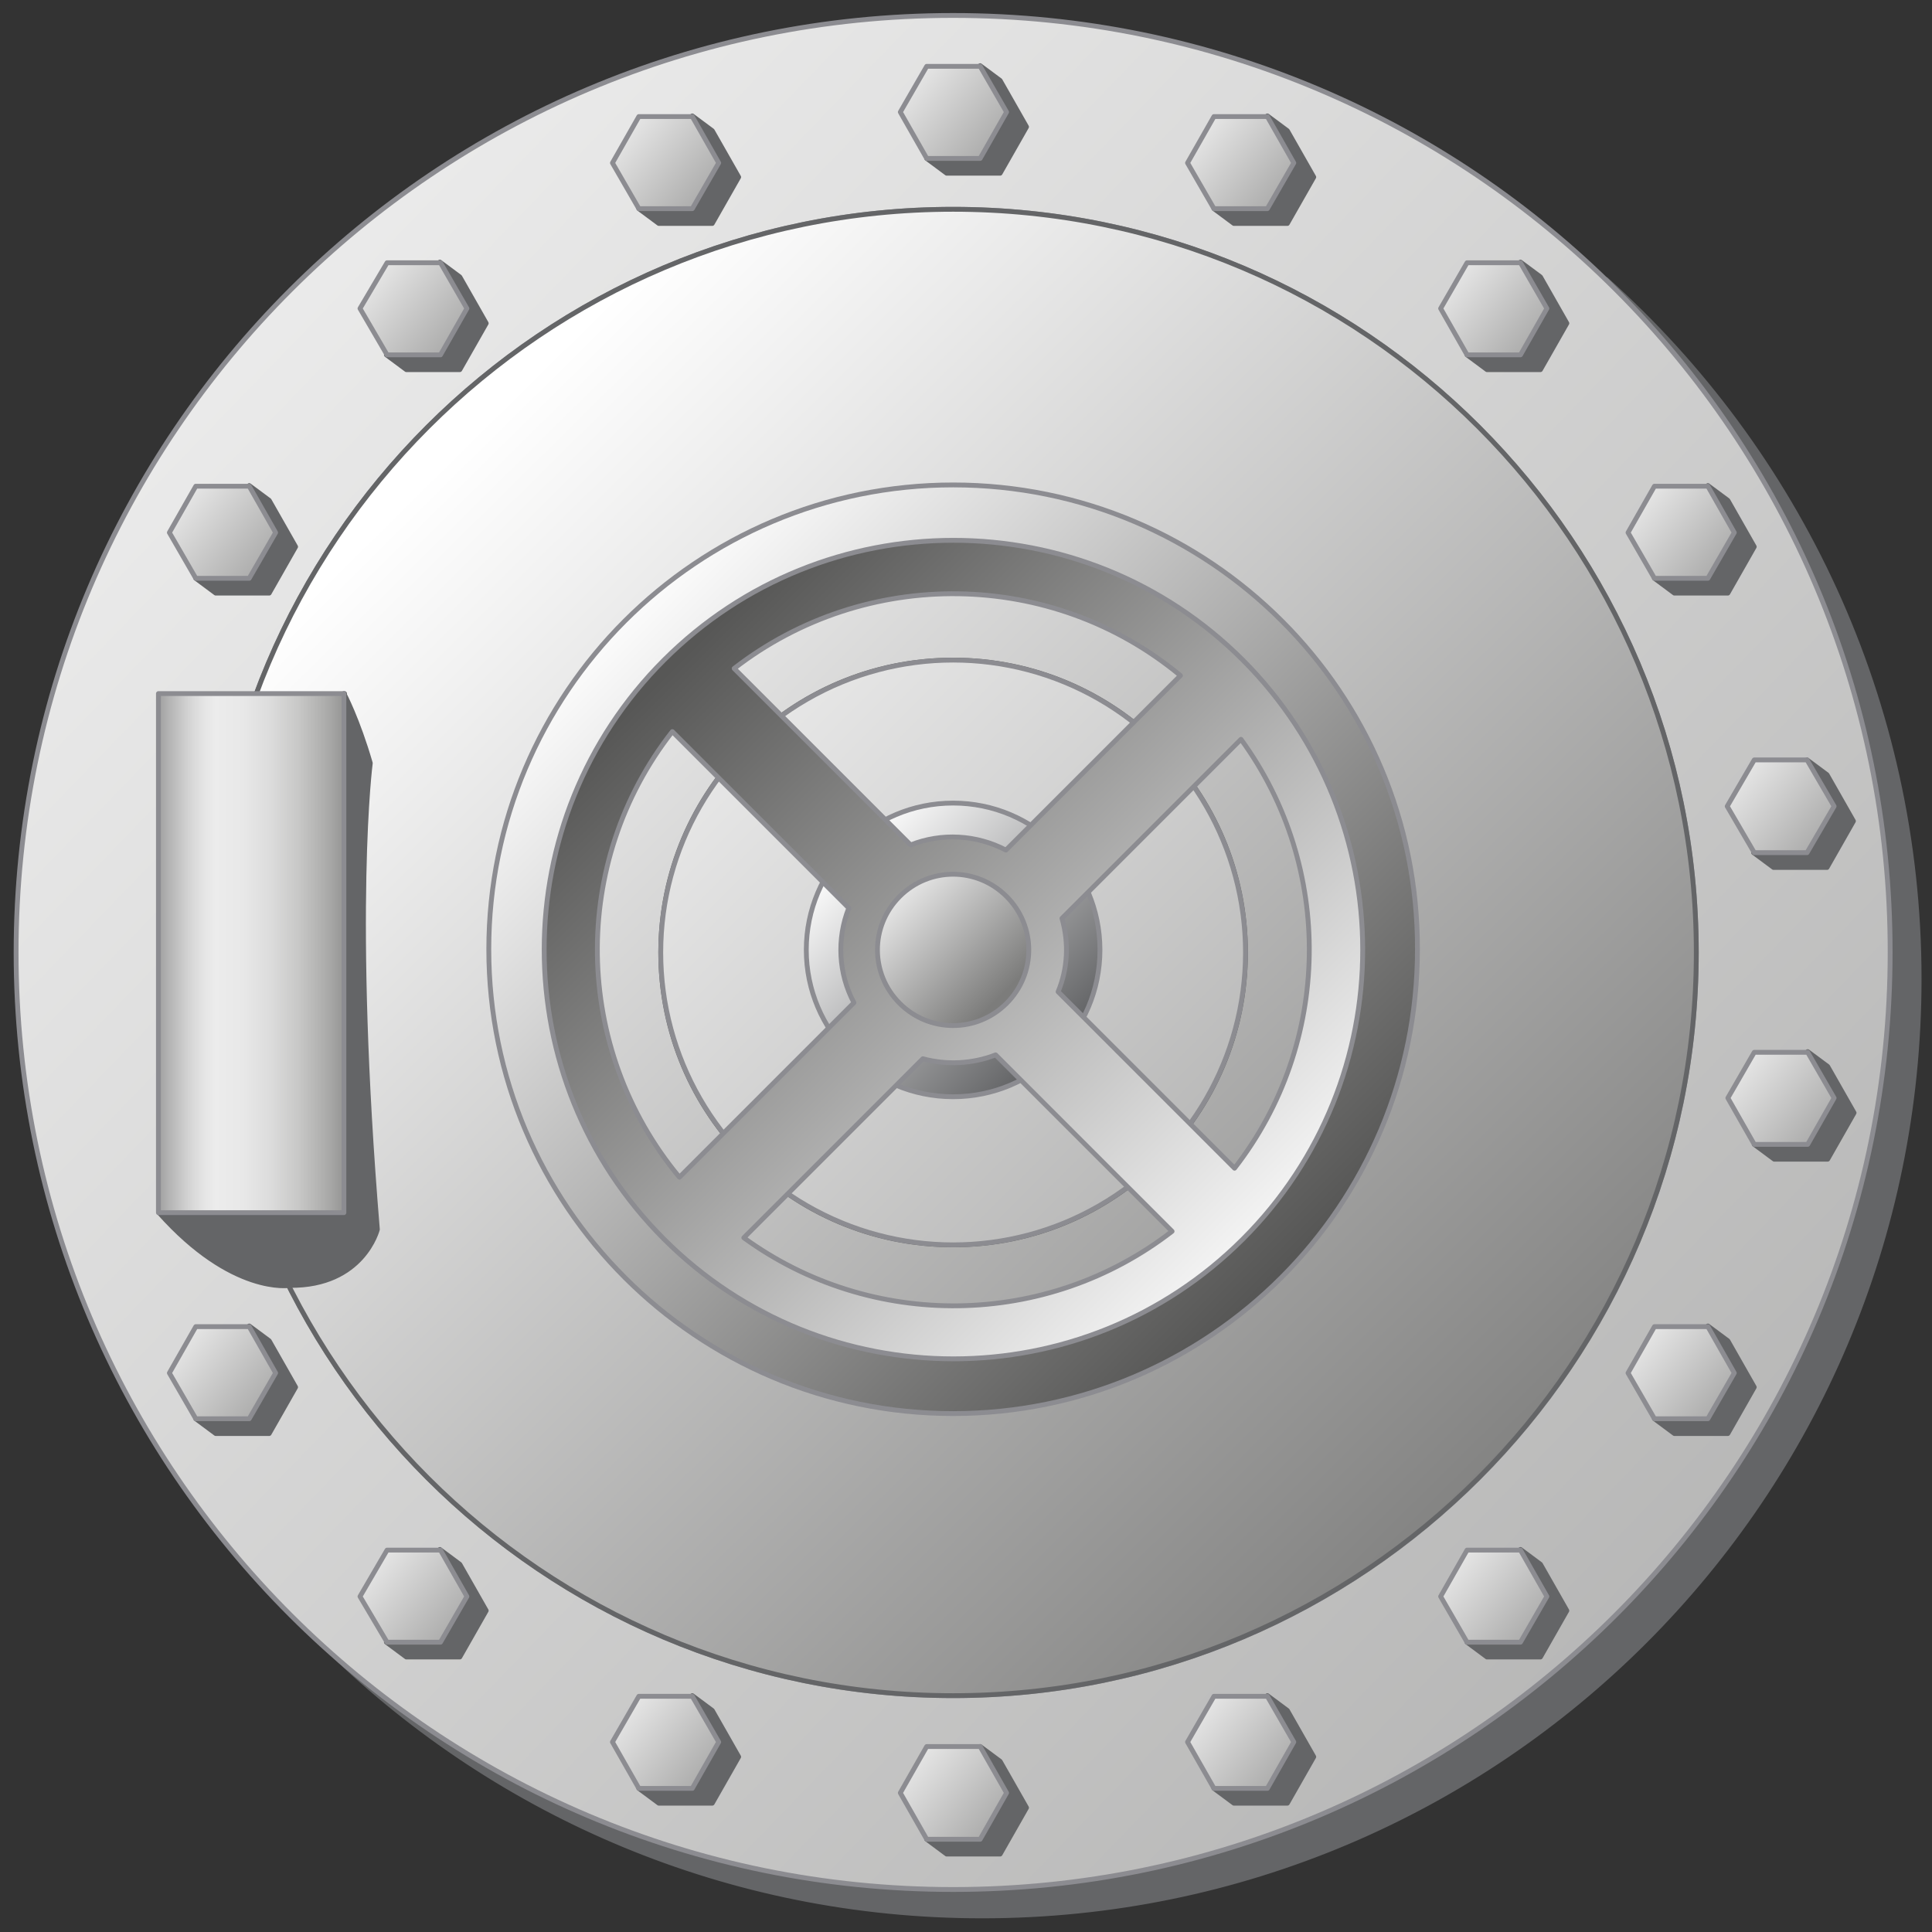 <?xml version="1.0" encoding="utf-8"?>

<!-- Copyright 2016 Siemens AG -->

<!-- Generator: Adobe Illustrator 16.0.4, SVG Export Plug-In . SVG Version: 6.00 Build 0)  -->
<!DOCTYPE svg PUBLIC "-//W3C//DTD SVG 1.1//EN" "http://www.w3.org/Graphics/SVG/1.1/DTD/svg11.dtd">
<svg version="1.1" id="Tank_Door_1" xmlns="http://www.w3.org/2000/svg" xmlns:xlink="http://www.w3.org/1999/xlink" x="0px"
	 y="0px" width="300px" height="300px" viewBox="0 0 300 300" enable-background="new 0 0 300 300" xml:space="preserve">
<rect x="0" y="0" width="300" height="300" fill="#333333" stroke="none"/>
<path id="Shadow_Connection_Ring" fill="#646567" stroke="#646567" stroke-width="0.75" stroke-linecap="round" stroke-linejoin="round" stroke-miterlimit="10" d="
	M249.4,43.4c27.3,26.5,44.2,63.5,44.2,104.5c0,80.4-65.2,145.5-145.5,145.5c-37.2,0-71.2-14-96.9-37c26.2,25.4,61.9,41.1,101.3,41.1
	c80.4,0,145.5-65.2,145.5-145.5C298,108.9,279.2,70.1,249.4,43.4z"/>
<linearGradient id="Connection_Ring_1_" gradientUnits="userSpaceOnUse" x1="-41.275" y1="-35.199" x2="501.419" y2="489.735">
	<stop  offset="0" style="stop-color:#FFFFFF"/>
	<stop  offset="1" style="stop-color:#7C7C7B"/>
</linearGradient>
<path id="Connection_Ring" fill="url(#Connection_Ring_1_)" stroke="#8C8C91" stroke-width="0.75" stroke-linecap="round" stroke-linejoin="round" stroke-miterlimit="10" d="
	M148,2.4C67.7,2.4,2.5,67.5,2.5,147.9c0,80.4,65.2,145.5,145.5,145.5c80.4,0,145.5-65.2,145.5-145.5C293.6,67.5,228.4,2.4,148,2.4z
	 M148,263.3c-63.7,0-115.4-51.7-115.4-115.4C32.6,84.2,84.3,32.5,148,32.5c63.7,0,115.4,51.7,115.4,115.4
	C263.4,211.6,211.8,263.3,148,263.3z"/>
<linearGradient id="Door_1_" gradientUnits="userSpaceOnUse" x1="70.811" y1="69.788" x2="239.539" y2="240.489">
	<stop  offset="0" style="stop-color:#FFFFFF"/>
	<stop  offset="1" style="stop-color:#7C7C7B"/>
</linearGradient>
<path id="Door" fill="url(#Door_1_)" stroke="#646567" stroke-width="0.75" stroke-linecap="round" stroke-linejoin="round" stroke-miterlimit="10" d="
	M148,32.5c-63.7,0-115.4,51.7-115.4,115.4c0,63.7,51.7,115.4,115.4,115.4c63.7,0,115.4-51.7,115.4-115.4
	C263.4,84.2,211.8,32.5,148,32.5z M148,193.3c-25.1,0-45.4-20.3-45.4-45.4c0-25.1,20.3-45.4,45.4-45.4c25.1,0,45.4,20.3,45.4,45.4
	C193.4,173,173.1,193.3,148,193.3z"/>
<linearGradient id="Centre_Plate_2_" gradientUnits="userSpaceOnUse" x1="79.956" y1="79.837" x2="270.346" y2="270.227">
	<stop  offset="0" style="stop-color:#FFFFFF"/>
	<stop  offset="1" style="stop-color:#7C7C7B"/>
</linearGradient>
<circle id="Centre_Plate" fill="url(#Centre_Plate_2_)" stroke="#8C8C91" stroke-width="0.75" stroke-linecap="round" stroke-linejoin="round" stroke-miterlimit="10" cx="148" cy="147.9" r="45.4"/>
<g id="Handle__x2B__Door_Connection">
	<linearGradient id="Door_Connection_1_" gradientUnits="userSpaceOnUse" x1="131.487" y1="130.929" x2="163.266" y2="162.709">
		<stop  offset="0" style="stop-color:#FFFFFF"/>
		<stop  offset="1" style="stop-color:#646567"/>
	</linearGradient>
	
		<circle id="Door_Connection" fill="url(#Door_Connection_1_)" stroke="#8C8C91" stroke-width="0.75" stroke-linejoin="round" stroke-miterlimit="10" cx="148" cy="147.5" r="22.8"/>
	<g id="Handle_Wheel_2_">
		<linearGradient id="Shape_2_" gradientUnits="userSpaceOnUse" x1="94.62" y1="94.061" x2="198.201" y2="197.643">
			<stop  offset="0" style="stop-color:#FFFFFF"/>
			<stop  offset="1" style="stop-color:#575756"/>
		</linearGradient>
		
			<path id="Shape_1_" fill="url(#Shape_2_)" stroke="#8C8C91" stroke-width="0.75" stroke-linecap="round" stroke-linejoin="round" stroke-miterlimit="10" d="
			M148,75.3c-39.8,0-72.1,32.3-72.1,72.1c0,39.8,32.3,72.1,72.1,72.1c39.8,0,72.1-32.3,72.1-72.1C220.2,107.6,187.9,75.3,148,75.3z
			 M148,204.2c-31.3,0-56.7-25.4-56.7-56.7c0-31.3,25.4-56.7,56.7-56.7c31.3,0,56.7,25.4,56.7,56.7
			C204.7,178.8,179.3,204.2,148,204.2z"/>
		
			<linearGradient id="Edge_Inside__x2B__Axle_Connection_2_" gradientUnits="userSpaceOnUse" x1="199.894" y1="199.338" x2="104.306" y2="103.75">
			<stop  offset="0" style="stop-color:#FFFFFF"/>
			<stop  offset="1" style="stop-color:#575756"/>
		</linearGradient>
		
			<path id="Edge_Inside__x2B__Axle_Connection_1_" fill="url(#Edge_Inside__x2B__Axle_Connection_2_)" stroke="#8C8C91" stroke-width="0.75" stroke-linecap="round" stroke-linejoin="round" stroke-miterlimit="10" d="
			M193,102.5c-24.8-24.8-65.1-24.8-89.9,0c-24.8,24.8-24.8,65.1,0,89.9c24.8,24.8,65.1,24.8,89.9,0
			C217.8,167.6,217.8,127.4,193,102.5z M183.3,104.9L156.2,132c-4.6-2.4-10-2.7-14.8-0.8l-27.4-27.4
			C134.4,88,163.3,88.3,183.3,104.9z M104.4,113.6l27.4,27.4c-1.9,4.8-1.6,10.2,0.8,14.7l-27.1,27.1
			C88.9,162.8,88.5,133.9,104.4,113.6z M115.5,192.2l27.8-27.8c3.7,1,7.7,0.8,11.3-0.6l27.4,27.4
			C162.5,206.3,135.3,206.6,115.5,192.2z M191.7,181.4l-27.4-27.4c1.5-3.6,1.7-7.6,0.6-11.4l27.8-27.8
			C207.2,134.7,206.8,162,191.7,181.4z"/>
		<linearGradient id="Centre_Plate_3_" gradientUnits="userSpaceOnUse" x1="135.783" y1="135.23" x2="155.33" y2="154.776">
			<stop  offset="0" style="stop-color:#FFFFFF"/>
			<stop  offset="1" style="stop-color:#7C7C7B"/>
		</linearGradient>
		
			<path id="Centre_Plate_1_" fill="url(#Centre_Plate_3_)" stroke="#8C8C91" stroke-width="0.75" stroke-linecap="round" stroke-linejoin="round" stroke-miterlimit="10" d="
			M156.3,139.2c-4.6-4.6-12-4.6-16.6,0c-4.6,4.6-4.6,12,0,16.6c4.6,4.6,12,4.6,16.6,0C160.9,151.2,160.9,143.8,156.3,139.2z"/>
	</g>
</g>
<path id="Shadows" fill="#646567" stroke="#646567" stroke-width="0.75" stroke-linecap="round" stroke-linejoin="round" stroke-miterlimit="10" d="
	M143.9,24.6h8.3l4.1-7.2l-4.1-7.2l3.1,2.3l4.1,7.2l-4.1,7.2H147L143.9,24.6z M102.3,34.7h8.3l4.1-7.2l-4.1-7.2l-3.1-2.3l4.1,7.2
	l-4.1,7.2h-8.3L102.3,34.7z M63.1,57.4h8.3l4.1-7.2l-4.1-7.2l-3.1-2.3l4.1,7.2l-4.1,7.2h-8.3L63.1,57.4z M230.9,57.4h8.3l4.1-7.2
	l-4.1-7.2l-3.1-2.3l4.1,7.2l-4.1,7.2h-8.3L230.9,57.4z M63.1,257.3h8.3l4.1-7.2l-4.1-7.2l-3.1-2.3l4.1,7.2l-4.1,7.2h-8.3L63.1,257.3
	z M230.9,257.3h8.3l4.1-7.2l-4.1-7.2l-3.1-2.3l4.1,7.2l-4.1,7.2h-8.3L230.9,257.3z M260,92.1h8.3l4.1-7.2l-4.1-7.2l-3.1-2.3l4.1,7.2
	l-4.1,7.2h-8.3L260,92.1z M275.5,180h8.3l4.1-7.2l-4.1-7.2l-3.1-2.3l4.1,7.2l-4.1,7.2h-8.3L275.5,180z M260,222.6h8.3l4.1-7.2
	l-4.1-7.2l-3.1-2.3l4.1,7.2l-4.1,7.2h-8.3L260,222.6z M275.4,134.7h8.3l4.1-7.2l-4.1-7.2l-3.1-2.3l4.1,7.2l-4.1,7.2h-8.3
	L275.4,134.7z M191.6,34.7h8.3l4.1-7.2l-4.1-7.2l-3.1-2.3l4.1,7.2l-4.1,7.2h-8.3L191.6,34.7z M102.3,280h8.3l4.1-7.2l-4.1-7.2
	l-3.1-2.3l4.1,7.2l-4.1,7.2h-8.3L102.3,280z M147,287.9h8.3l4.1-7.2l-4.1-7.2l-3.1-2.3l4.1,7.2l-4.1,7.2h-8.3L147,287.9z M191.6,280
	h8.3l4.1-7.2l-4.1-7.2l-3.1-2.3l4.1,7.2l-4.1,7.2h-8.3L191.6,280z M33.5,92.1h8.3l4.1-7.2l-4.1-7.2l-3.1-2.3l4.1,7.2l-4.1,7.2h-8.3
	L33.5,92.1z M33.5,222.6h8.3l4.1-7.2l-4.1-7.2l-3.1-2.3l4.1,7.2l-4.1,7.2h-8.3L33.5,222.6z M53.4,107.7c0,0,2.1,3.9,4.1,10.8
	c0,0-3,22.7,1.1,72.4c0,0-2.2,8.8-13.6,8.7c0,0-8.9,1.5-20.3-11.3h28.8V107.7z"/>
<g id="Nuts">
	<linearGradient id="Nut_16_1_" gradientUnits="userSpaceOnUse" x1="91.892" y1="15.448" x2="119.871" y2="39.422">
		<stop  offset="0" style="stop-color:#FFFFFF"/>
		<stop  offset="1" style="stop-color:#7C7C7B"/>
	</linearGradient>
	
		<polygon id="Nut_16" fill="url(#Nut_16_1_)" stroke="#8C8C91" stroke-width="0.75" stroke-linecap="round" stroke-linejoin="round" stroke-miterlimit="10" points="
		107.5,32.4 111.6,25.3 107.5,18.1 99.2,18.1 95.1,25.3 99.2,32.4 	"/>
	<linearGradient id="Nut_15_1_" gradientUnits="userSpaceOnUse" x1="52.746" y1="38.109" x2="80.729" y2="62.086">
		<stop  offset="0" style="stop-color:#FFFFFF"/>
		<stop  offset="1" style="stop-color:#7C7C7B"/>
	</linearGradient>
	
		<polygon id="Nut_15" fill="url(#Nut_15_1_)" stroke="#8C8C91" stroke-width="0.75" stroke-linecap="round" stroke-linejoin="round" stroke-miterlimit="10" points="
		68.4,55.1 72.5,47.9 68.4,40.8 60.1,40.8 55.9,47.9 60.1,55.1 	"/>
	<linearGradient id="Nut_14_1_" gradientUnits="userSpaceOnUse" x1="23.102" y1="72.856" x2="51.082" y2="96.83">
		<stop  offset="0" style="stop-color:#FFFFFF"/>
		<stop  offset="1" style="stop-color:#7C7C7B"/>
	</linearGradient>
	
		<polygon id="Nut_14" fill="url(#Nut_14_1_)" stroke="#8C8C91" stroke-width="0.75" stroke-linecap="round" stroke-linejoin="round" stroke-miterlimit="10" points="
		38.7,89.8 42.8,82.7 38.7,75.5 30.4,75.5 26.3,82.7 30.4,89.8 	"/>
	<linearGradient id="Nut_13_1_" gradientUnits="userSpaceOnUse" x1="23.104" y1="203.336" x2="51.085" y2="227.312">
		<stop  offset="0" style="stop-color:#FFFFFF"/>
		<stop  offset="1" style="stop-color:#7C7C7B"/>
	</linearGradient>
	
		<polygon id="Nut_13" fill="url(#Nut_13_1_)" stroke="#8C8C91" stroke-width="0.75" stroke-linecap="round" stroke-linejoin="round" stroke-miterlimit="10" points="
		38.7,220.3 42.8,213.2 38.7,206 30.4,206 26.3,213.2 30.4,220.3 	"/>
	<linearGradient id="Nut_12_1_" gradientUnits="userSpaceOnUse" x1="52.747" y1="238.046" x2="80.731" y2="262.025">
		<stop  offset="0" style="stop-color:#FFFFFF"/>
		<stop  offset="1" style="stop-color:#7C7C7B"/>
	</linearGradient>
	
		<polygon id="Nut_12" fill="url(#Nut_12_1_)" stroke="#8C8C91" stroke-width="0.75" stroke-linecap="round" stroke-linejoin="round" stroke-miterlimit="10" points="
		68.4,255 72.5,247.9 68.4,240.7 60.1,240.7 55.9,247.9 60.1,255 	"/>
	<linearGradient id="Nut_11_1_" gradientUnits="userSpaceOnUse" x1="91.893" y1="260.727" x2="119.872" y2="284.701">
		<stop  offset="0" style="stop-color:#FFFFFF"/>
		<stop  offset="1" style="stop-color:#7C7C7B"/>
	</linearGradient>
	
		<polygon id="Nut_11" fill="url(#Nut_11_1_)" stroke="#8C8C91" stroke-width="0.75" stroke-linecap="round" stroke-linejoin="round" stroke-miterlimit="10" points="
		107.5,277.7 111.6,270.5 107.5,263.4 99.2,263.4 95.1,270.5 99.2,277.7 	"/>
	<linearGradient id="Nut_Bottom_1_" gradientUnits="userSpaceOnUse" x1="136.575" y1="268.576" x2="164.555" y2="292.551">
		<stop  offset="0" style="stop-color:#FFFFFF"/>
		<stop  offset="1" style="stop-color:#7C7C7B"/>
	</linearGradient>
	
		<polygon id="Nut_Bottom" fill="url(#Nut_Bottom_1_)" stroke="#8C8C91" stroke-width="0.75" stroke-linecap="round" stroke-linejoin="round" stroke-miterlimit="10" points="
		152.2,285.6 156.3,278.4 152.2,271.2 143.9,271.2 139.8,278.4 143.9,285.6 	"/>
	<linearGradient id="Nut_9_1_" gradientUnits="userSpaceOnUse" x1="181.182" y1="260.728" x2="209.159" y2="284.7">
		<stop  offset="0" style="stop-color:#FFFFFF"/>
		<stop  offset="1" style="stop-color:#7C7C7B"/>
	</linearGradient>
	
		<polygon id="Nut_9" fill="url(#Nut_9_1_)" stroke="#8C8C91" stroke-width="0.75" stroke-linecap="round" stroke-linejoin="round" stroke-miterlimit="10" points="
		196.8,277.7 200.9,270.5 196.8,263.4 188.5,263.4 184.4,270.5 188.5,277.7 	"/>
	<linearGradient id="Nut_8_1_" gradientUnits="userSpaceOnUse" x1="220.496" y1="238.049" x2="248.474" y2="262.022">
		<stop  offset="0" style="stop-color:#FFFFFF"/>
		<stop  offset="1" style="stop-color:#7C7C7B"/>
	</linearGradient>
	
		<polygon id="Nut_8" fill="url(#Nut_8_1_)" stroke="#8C8C91" stroke-width="0.75" stroke-linecap="round" stroke-linejoin="round" stroke-miterlimit="10" points="
		236.1,255 240.2,247.9 236.1,240.7 227.8,240.7 223.7,247.9 227.8,255 	"/>
	<linearGradient id="Nut_7_1_" gradientUnits="userSpaceOnUse" x1="249.575" y1="203.335" x2="277.557" y2="227.311">
		<stop  offset="0" style="stop-color:#FFFFFF"/>
		<stop  offset="1" style="stop-color:#7C7C7B"/>
	</linearGradient>
	
		<polygon id="Nut_7" fill="url(#Nut_7_1_)" stroke="#8C8C91" stroke-width="0.75" stroke-linecap="round" stroke-linejoin="round" stroke-miterlimit="10" points="
		265.2,220.3 269.3,213.2 265.2,206 256.9,206 252.8,213.2 256.9,220.3 	"/>
	<linearGradient id="Nut_6_1_" gradientUnits="userSpaceOnUse" x1="265.077" y1="160.724" x2="293.055" y2="184.696">
		<stop  offset="0" style="stop-color:#FFFFFF"/>
		<stop  offset="1" style="stop-color:#7C7C7B"/>
	</linearGradient>
	
		<polygon id="Nut_6" fill="url(#Nut_6_1_)" stroke="#8C8C91" stroke-width="0.75" stroke-linecap="round" stroke-linejoin="round" stroke-miterlimit="10" points="
		280.7,177.7 284.8,170.5 280.7,163.4 272.4,163.4 268.3,170.5 272.4,177.7 	"/>
	<linearGradient id="Nut_5_1_" gradientUnits="userSpaceOnUse" x1="265.038" y1="115.389" x2="293.019" y2="139.365">
		<stop  offset="0" style="stop-color:#FFFFFF"/>
		<stop  offset="1" style="stop-color:#7C7C7B"/>
	</linearGradient>
	
		<polygon id="Nut_5" fill="url(#Nut_5_1_)" stroke="#8C8C91" stroke-width="0.75" stroke-linecap="round" stroke-linejoin="round" stroke-miterlimit="10" points="
		280.6,132.4 284.8,125.2 280.6,118 272.4,118 268.2,125.2 272.4,132.4 	"/>
	<linearGradient id="Nut_4_1_" gradientUnits="userSpaceOnUse" x1="249.577" y1="72.856" x2="277.557" y2="96.83">
		<stop  offset="0" style="stop-color:#FFFFFF"/>
		<stop  offset="1" style="stop-color:#7C7C7B"/>
	</linearGradient>
	
		<polygon id="Nut_4" fill="url(#Nut_4_1_)" stroke="#8C8C91" stroke-width="0.75" stroke-linecap="round" stroke-linejoin="round" stroke-miterlimit="10" points="
		265.2,89.8 269.3,82.7 265.2,75.5 256.9,75.5 252.8,82.7 256.9,89.8 	"/>
	<linearGradient id="Nut_3_1_" gradientUnits="userSpaceOnUse" x1="220.495" y1="38.11" x2="248.475" y2="62.085">
		<stop  offset="0" style="stop-color:#FFFFFF"/>
		<stop  offset="1" style="stop-color:#7C7C7B"/>
	</linearGradient>
	
		<polygon id="Nut_3" fill="url(#Nut_3_1_)" stroke="#8C8C91" stroke-width="0.75" stroke-linecap="round" stroke-linejoin="round" stroke-miterlimit="10" points="
		236.1,55.1 240.2,47.9 236.1,40.8 227.8,40.8 223.7,47.9 227.8,55.1 	"/>
	<linearGradient id="Nut_2_1_" gradientUnits="userSpaceOnUse" x1="181.182" y1="15.449" x2="209.159" y2="39.422">
		<stop  offset="0" style="stop-color:#FFFFFF"/>
		<stop  offset="1" style="stop-color:#7C7C7B"/>
	</linearGradient>
	
		<polygon id="Nut_2" fill="url(#Nut_2_1_)" stroke="#8C8C91" stroke-width="0.75" stroke-linecap="round" stroke-linejoin="round" stroke-miterlimit="10" points="
		196.8,32.4 200.9,25.3 196.8,18.1 188.5,18.1 184.4,25.3 188.5,32.4 	"/>
	<linearGradient id="Nut_Top_1_" gradientUnits="userSpaceOnUse" x1="136.576" y1="7.618" x2="164.556" y2="31.593">
		<stop  offset="0" style="stop-color:#FFFFFF"/>
		<stop  offset="1" style="stop-color:#7C7C7B"/>
	</linearGradient>
	
		<polygon id="Nut_Top" fill="url(#Nut_Top_1_)" stroke="#8C8C91" stroke-width="0.75" stroke-linecap="round" stroke-linejoin="round" stroke-miterlimit="10" points="
		143.9,24.6 139.8,17.4 143.9,10.3 152.2,10.3 156.3,17.4 152.2,24.6 	"/>
</g>
<linearGradient id="Hinge_1_" gradientUnits="userSpaceOnUse" x1="25.052" y1="148.039" x2="52.908" y2="148.039">
	<stop  offset="0" style="stop-color:#A5A5A5"/>
	<stop  offset="4.758149e-02" style="stop-color:#B5B5B5"/>
	<stop  offset="0.151" style="stop-color:#D3D3D3"/>
	<stop  offset="0.239" style="stop-color:#E5E5E5"/>
	<stop  offset="0.302" style="stop-color:#ECECEC"/>
	<stop  offset="0.454" style="stop-color:#E8E8E8"/>
	<stop  offset="0.608" style="stop-color:#DCDCDC"/>
	<stop  offset="0.763" style="stop-color:#C8C8C7"/>
	<stop  offset="0.918" style="stop-color:#ACACAB"/>
	<stop  offset="1" style="stop-color:#9A9A99"/>
</linearGradient>
<rect id="Hinge" x="24.6" y="107.7" fill="url(#Hinge_1_)" stroke="#8C8C91" stroke-width="0.75" stroke-linecap="round" stroke-linejoin="round" stroke-miterlimit="10" width="28.8" height="80.6"/>
</svg>
